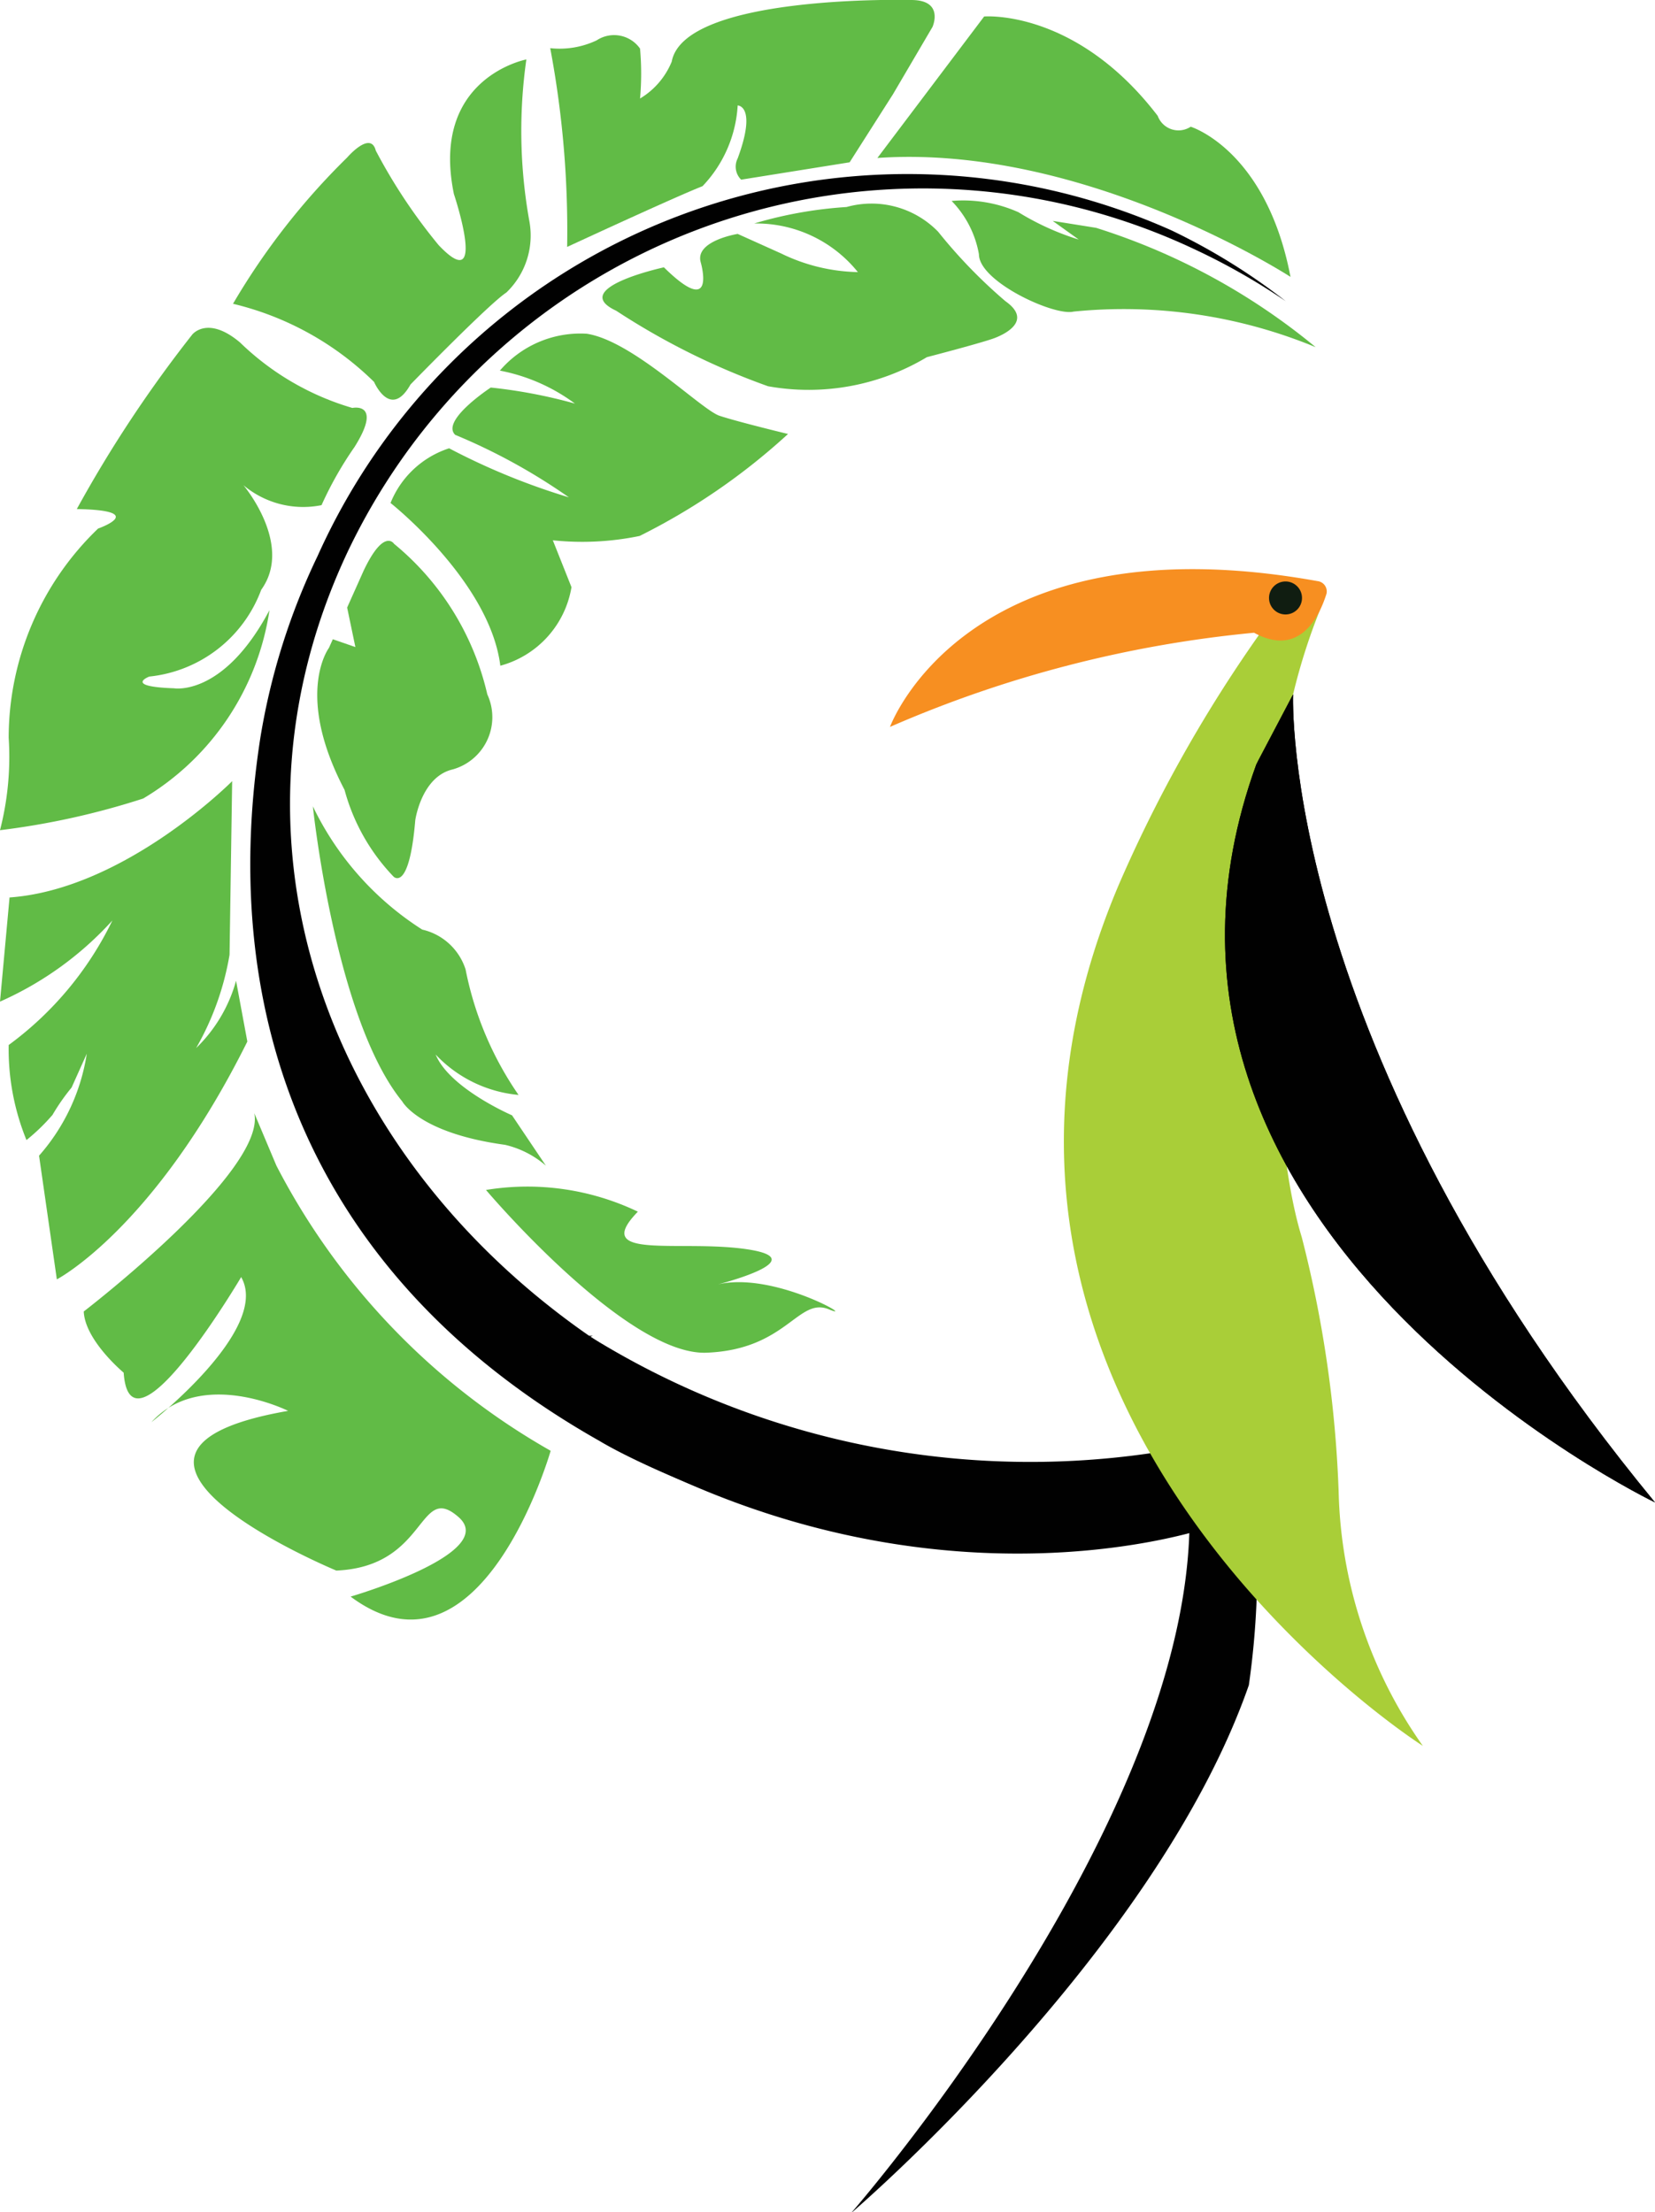 <svg xmlns="http://www.w3.org/2000/svg" viewBox="0 0 38.14 50.97"><defs><style>.cls-1{fill:#010101;}.cls-2{fill:#61bb46;}.cls-3{fill:#a9ce38;}.cls-4{fill:#f78f21;}.cls-5{fill:#101d11;}</style></defs><g id="Layer_2" data-name="Layer 2"><g id="Layer_1-2" data-name="Layer 1"><path class="cls-1" d="M15.44,31.92C8.12,28,4.57,20.06,8,12.74a14.68,14.68,0,0,1,19.52-7,15,15,0,0,1,2.11,1.2A14.36,14.36,0,0,0,27,5.31a14.9,14.9,0,0,0-19.68,7.5A15.37,15.37,0,0,0,6,17c-1,6.42,1.16,12.44,7.81,16.2,1.67,1,7,3,5.61,1.39l.29-1.3A9.79,9.79,0,0,1,15.44,31.92Z"/><path class="cls-2" d="M21.93,4.63a2.34,2.34,0,0,1,.63,1.23c0,.63,1.74,1.43,2.18,1.32A11.58,11.58,0,0,1,30.32,8a15,15,0,0,0-5.06-2.75l-1-.16.6.43a6.06,6.06,0,0,1-1.39-.63A3.13,3.13,0,0,0,21.93,4.63Z"/><path class="cls-2" d="M29.74,6.38S25,3.31,20.22,3.64L22.68.38s2.11-.18,4,2.29a.51.51,0,0,0,.76.25S29.18,3.45,29.74,6.38Z"/><path class="cls-2" d="M17.08,4.14l2.5-.4,1-1.57L21.49.62S21.77,0,21,0c0,0-5.23-.14-5.52,1.42a1.77,1.77,0,0,1-.73.85,6.37,6.37,0,0,0,0-1.15.73.73,0,0,0-1-.19,2,2,0,0,1-1.07.18,22.69,22.69,0,0,1,.39,4.58s2.48-1.15,3.12-1.4A2.94,2.94,0,0,0,17,2.43s.45,0,0,1.22A.42.42,0,0,0,17.08,4.14Z"/><path class="cls-2" d="M9.46,8.86S11.27,7,11.67,6.74A1.82,1.82,0,0,0,12.2,5.1a11.71,11.71,0,0,1-.07-3.73s-2.22.42-1.67,3.1c0,0,.8,2.39-.35,1.18A12.7,12.7,0,0,1,8.66,3.47C8.54,3,8,3.63,8,3.63A16.12,16.12,0,0,0,5.37,7a6.93,6.93,0,0,1,3.25,1.8S9,9.68,9.46,8.86Z"/><path class="cls-2" d="M5.53,7.89A6.22,6.22,0,0,0,8.12,9.4s.71-.15.05.9a8.33,8.33,0,0,0-.76,1.34,2.14,2.14,0,0,1-1.8-.46s1.16,1.37.41,2.41a3.09,3.09,0,0,1-2.58,2s-.6.23.57.27c0,0,1.14.2,2.2-1.8A6.09,6.09,0,0,1,3.3,18.4,17.65,17.65,0,0,1,0,19.13,6.77,6.77,0,0,0,.2,17a6.69,6.69,0,0,1,2.06-4.82s1.19-.42-.49-.45A29.21,29.21,0,0,1,4.43,7.71S4.78,7.26,5.53,7.89Z"/><path class="cls-2" d="M5.35,18S2.88,20.49.22,20.68L0,23.08a7.7,7.7,0,0,0,2.59-1.87A7.73,7.73,0,0,1,.2,24.08a5.55,5.55,0,0,0,.41,2.19,4.53,4.53,0,0,0,.6-.58,4.78,4.78,0,0,1,.44-.63L2,24.28A4.61,4.61,0,0,1,.9,26.63l.41,2.85S3.55,28.32,5.7,24L5.44,22.6a3.43,3.43,0,0,1-.92,1.55A6.48,6.48,0,0,0,5.29,22Z"/><path class="cls-2" d="M7.21,18.58s.51,4.9,2.06,6.8c0,0,.39.73,2.37,1a2.2,2.2,0,0,1,.94.48l-.78-1.16s-1.44-.62-1.76-1.4a3,3,0,0,0,1.91.93,7.68,7.68,0,0,1-1.22-2.89,1.37,1.37,0,0,0-1-.92A6.92,6.92,0,0,1,7.21,18.58Z"/><path class="cls-2" d="M7.58,14.93s-.8,1.06.36,3.27a4.62,4.62,0,0,0,1.13,2s.36.37.5-1.3c0,0,.14-1,.86-1.17a1.25,1.25,0,0,0,.8-1.73,6.32,6.32,0,0,0-2.15-3.47s-.23-.37-.7.62L8,14l.19.91-.52-.18Z"/><path class="cls-2" d="M9,11.59s2.29,1.81,2.53,3.75a2.26,2.26,0,0,0,1.64-1.81l-.43-1.08a6.53,6.53,0,0,0,2-.1A14.79,14.79,0,0,0,18.16,10S17,9.72,16.58,9.58s-2-1.73-3.06-1.89a2.44,2.44,0,0,0-2,.85,4.24,4.24,0,0,1,1.73.76,11.76,11.76,0,0,0-1.94-.37s-1.16.76-.82,1.09a13.7,13.7,0,0,1,2.62,1.44,15.59,15.59,0,0,1-2.76-1.13A2.18,2.18,0,0,0,9,11.59Z"/><path class="cls-2" d="M17.38,5.15a3,3,0,0,1,2.39,1.12A4.21,4.21,0,0,1,18,5.84l-1-.45s-1,.16-.85.66c0,0,.38,1.32-.85.11,0,0-2.22.48-1.1,1a16.46,16.46,0,0,0,3.5,1.74,5.3,5.3,0,0,0,3.66-.67s1.27-.33,1.56-.44.86-.42.25-.85a11.78,11.78,0,0,1-1.55-1.6,2.14,2.14,0,0,0-2.11-.57A9.56,9.56,0,0,0,17.38,5.15Z"/><path class="cls-1" d="M28.4,31.48a19.07,19.07,0,0,1,.38,7.35C26.63,45,19.61,51,19.61,51s10.78-12.34,7-19.49H28.4"/><path class="cls-2" d="M11.2,27.42s3.23,3.82,5.08,3.75,2.11-1.29,2.82-1-1.27-.89-2.57-.57c0,0,2.26-.57.71-.81s-3.65.27-2.54-.87A5.9,5.9,0,0,0,11.2,27.42Z"/><path class="cls-1" d="M13.57,30.78a19.25,19.25,0,0,0,13.86,2.55l.48,1.85S20,38,11.46,31.6l2.2-.82"/><path class="cls-3" d="M30,28.51C29,25.25,29.44,17.75,29.8,16a14,14,0,0,1,.69-2.12.38.38,0,0,0-.65-.37,32.19,32.19,0,0,0-4.05,6.86c-4.86,11.41,5.67,19,7,19.86,0,0,0,0,0,0a10.56,10.56,0,0,1-1.94-5.84A27.36,27.36,0,0,0,30,28.51Z"/><path class="cls-4" d="M20.51,16.75s1.75-4.82,9.85-3.36a.24.24,0,0,1,.21.29c-.16.51-.61,1.48-1.67.9A27.46,27.46,0,0,0,20.51,16.75Z"/><path class="cls-1" d="M38.14,34.62s-13.07-6.29-9.19-17l.05-.1L29.8,16S29.46,24.07,38.14,34.62Z"/><path class="cls-1" d="M38.14,34.62s-13.07-6.29-9.19-17l.05-.1L29.8,16S29.46,24.07,38.14,34.62Z"/><path class="cls-5" d="M30,13.84a.38.38,0,0,1-.75,0,.38.38,0,1,1,.75,0Z"/><path class="cls-2" d="M6.37,26.86a16,16,0,0,0,6.32,6.57s-1.6,5.6-4.61,3.36c0,0,3.43-1,2.49-1.83s-.7,1.14-2.82,1.23c0,0-6.58-2.73-1.11-3.68,0,0-2-1-3.15.26,0,0,2.69-2.1,2.09-3.3s0-.08,0-.08S3,33.78,2.85,31.63c0,0-.89-.74-.92-1.41,0,0,4.21-3.23,3.93-4.57Z"/></g></g></svg>